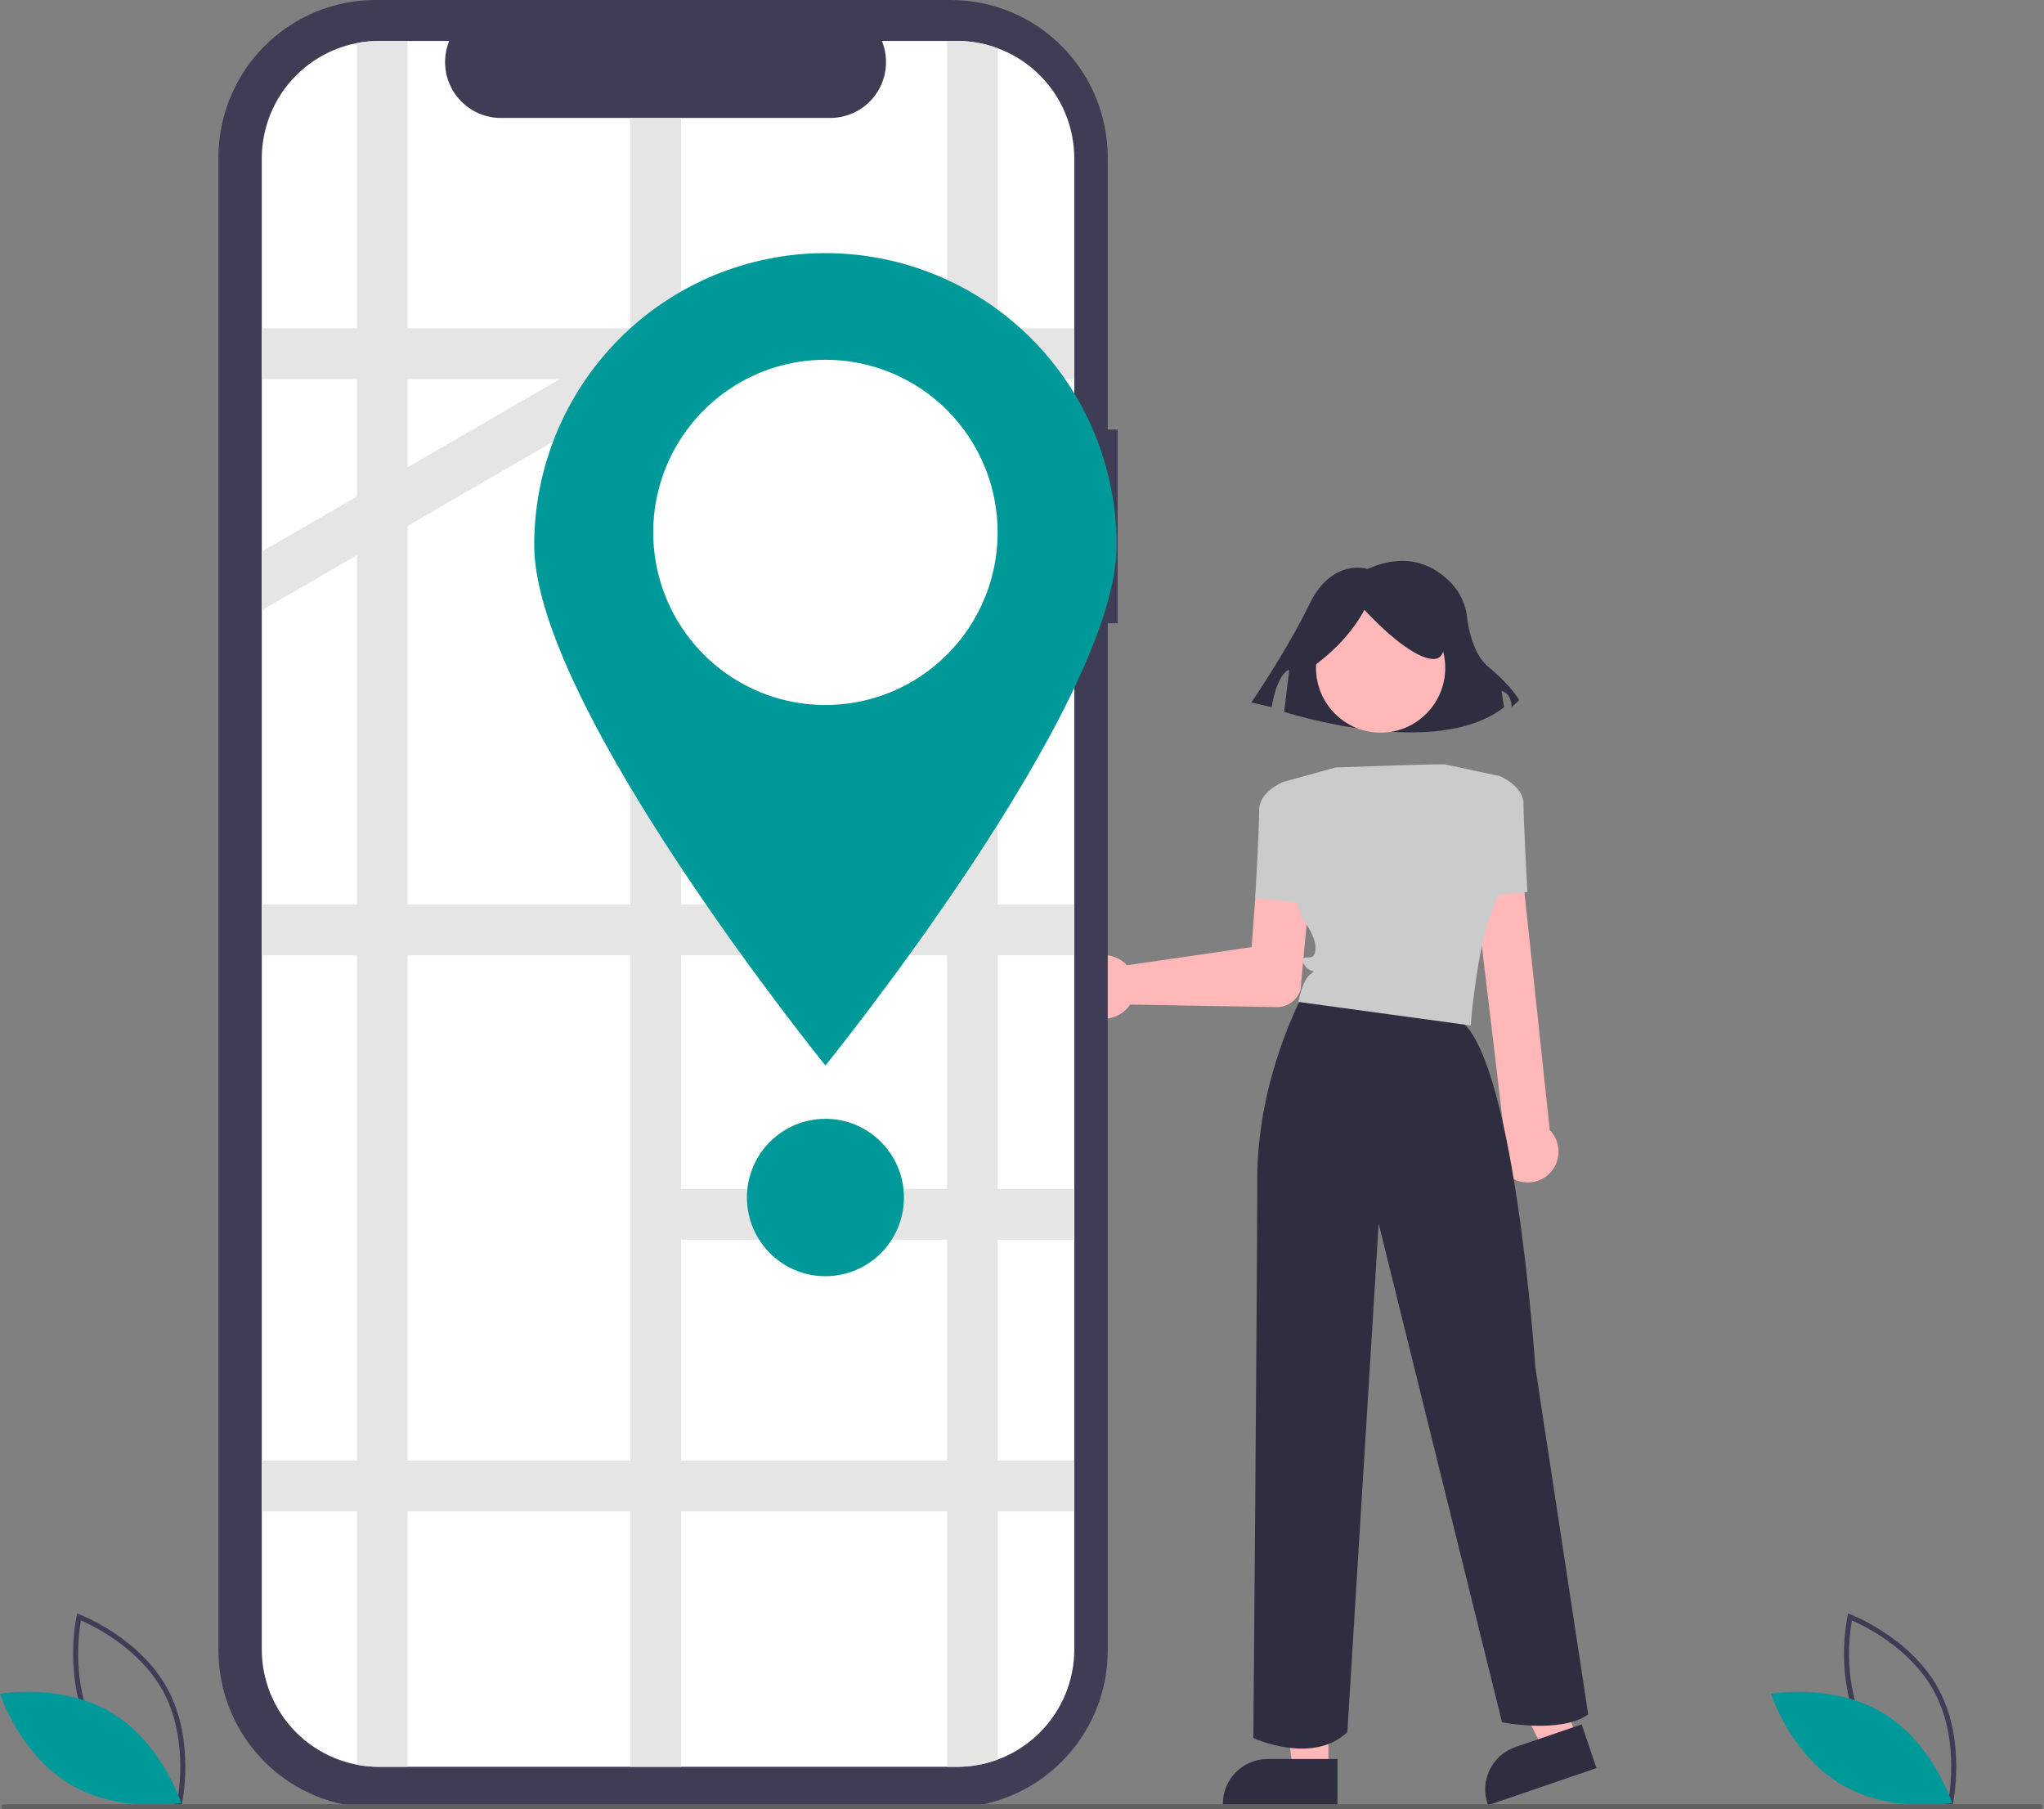 <svg width="226" height="200" viewBox="0 0 226 200" fill="none" xmlns="http://www.w3.org/2000/svg">
<rect x="0" y="0" width="226" height="200" fill="#808080" stroke="none"/>
<path d="M215.847 199.734L215.546 199.621C215.48 199.596 208.907 197.073 205.829 191.35C202.75 185.628 204.257 178.738 204.273 178.669L204.344 178.355L204.644 178.468C204.71 178.493 211.283 181.017 214.362 186.739C217.441 192.462 215.933 199.352 215.917 199.42L215.847 199.734ZM206.322 191.084C208.925 195.922 214.119 198.402 215.435 198.969C215.685 197.555 216.469 191.839 213.869 187.006C211.268 182.173 206.072 179.689 204.756 179.121C204.505 180.535 203.721 186.251 206.322 191.084Z" fill="#3F3D56"/>
<path d="M20.038 199.734L19.738 199.621C19.672 199.596 13.099 197.073 10.021 191.35C6.941 185.628 8.449 178.738 8.465 178.669L8.536 178.355L8.836 178.468C8.902 178.493 15.475 181.017 18.553 186.739C21.633 192.462 20.125 199.352 20.109 199.42L20.038 199.734ZM10.514 191.084C13.117 195.922 18.31 198.402 19.626 198.969C19.877 197.555 20.661 191.839 18.061 187.006C15.46 182.173 10.264 179.689 8.948 179.121C8.697 180.535 7.913 186.251 10.514 191.084Z" fill="#3F3D56"/>
<path d="M208.182 189.343C213.715 192.679 215.846 199.306 215.846 199.306C215.846 199.306 209.006 200.523 203.473 197.187C197.94 193.851 195.809 187.225 195.809 187.225C195.809 187.225 202.649 186.007 208.182 189.343Z" fill="#009999"/>
<path d="M12.373 189.343C17.906 192.679 20.037 199.306 20.037 199.306C20.037 199.306 13.197 200.523 7.664 197.187C2.131 193.851 0 187.225 0 187.225C0 187.225 6.84 186.007 12.373 189.343Z" fill="#009999"/>
<path d="M119.102 107.186C119.37 106.77 119.723 106.416 120.137 106.146C120.551 105.877 121.018 105.698 121.506 105.622C121.994 105.546 122.492 105.574 122.969 105.704C123.445 105.834 123.889 106.064 124.271 106.378C124.391 106.478 124.504 106.587 124.61 106.702L138.389 104.692L139.156 94.308C139.215 93.511 139.587 92.77 140.191 92.249C140.794 91.727 141.58 91.467 142.375 91.526C143.17 91.585 143.909 91.957 144.429 92.562C144.95 93.167 145.209 93.955 145.151 94.751C145.149 94.77 145.148 94.788 145.146 94.807L143.803 109.378L143.796 109.41C143.622 109.971 143.271 110.459 142.797 110.804C142.323 111.149 141.751 111.331 141.166 111.324L124.958 111.044C124.895 111.14 124.827 111.233 124.755 111.322C124.441 111.705 124.051 112.016 123.608 112.237C123.166 112.458 122.683 112.582 122.189 112.603C121.696 112.623 121.203 112.538 120.745 112.355C120.286 112.171 119.871 111.892 119.528 111.537C119.458 111.465 119.392 111.391 119.329 111.315C118.862 110.738 118.589 110.029 118.548 109.287C118.507 108.546 118.701 107.81 119.102 107.186Z" fill="#FFB7B7"/>
<path d="M146.883 195.725L142.953 195.725L141.083 180.533L146.883 180.533L146.883 195.725Z" fill="#FFB7B7"/>
<path d="M147.885 199.544L135.213 199.543V199.382C135.213 198.072 135.733 196.814 136.658 195.887C137.583 194.96 138.837 194.44 140.145 194.439H140.146L147.885 194.44L147.885 199.544Z" fill="#2F2E41"/>
<path d="M174.345 192.154L170.626 193.425L163.962 179.652L169.452 177.775L174.345 192.154Z" fill="#FFB7B7"/>
<path d="M176.523 195.444L164.53 199.543L164.478 199.391C164.056 198.151 164.143 196.793 164.719 195.616C165.296 194.439 166.316 193.541 167.554 193.117L167.554 193.117L174.88 190.613L176.523 195.444Z" fill="#2F2E41"/>
<path d="M151.211 62.894C151.211 62.894 147.299 61.599 144.784 66.778C142.27 71.956 138.358 77.653 138.358 77.653L140.593 78.171C140.593 78.171 141.152 74.546 142.549 74.028L141.99 78.688C141.99 78.688 158.755 84.126 166.299 78.171L166.019 76.358C166.019 76.358 167.137 76.617 167.137 78.171L167.975 77.394C167.975 77.394 167.137 75.84 164.622 73.769C162.972 72.409 162.405 69.822 162.21 68.205C162.055 66.836 161.469 65.552 160.537 64.539C158.866 62.744 155.821 60.836 151.211 62.894Z" fill="#2F2E41"/>
<path d="M152.652 80.988C156.598 80.988 159.797 77.782 159.797 73.828C159.797 69.874 156.598 66.668 152.652 66.668C148.707 66.668 145.508 69.874 145.508 73.828C145.508 77.782 148.707 80.988 152.652 80.988Z" fill="#FFB7B7"/>
<path d="M143.126 86.883L141.827 86.449C141.827 86.449 139.229 87.534 139.229 89.487C139.229 91.439 138.796 99.251 138.796 99.251L144.642 99.901L143.126 86.883Z" fill="#CBCBCB"/>
<path d="M166.376 129.561C165.837 128.956 165.533 128.177 165.519 127.367C165.505 126.556 165.782 125.767 166.299 125.143L162.652 94.537C162.617 93.815 162.868 93.109 163.352 92.573C163.835 92.037 164.511 91.715 165.231 91.677C165.951 91.64 166.657 91.891 167.193 92.374C167.728 92.858 168.051 93.535 168.09 94.256C168.09 94.266 168.09 94.276 168.091 94.286L171.353 124.925C171.471 125.044 171.58 125.172 171.679 125.308C171.941 125.67 172.129 126.081 172.232 126.516C172.335 126.952 172.352 127.403 172.281 127.845C172.21 128.287 172.053 128.71 171.819 129.091C171.585 129.472 171.278 129.804 170.916 130.066C170.879 130.093 170.841 130.119 170.802 130.145C170.383 130.423 169.908 130.604 169.411 130.676C168.914 130.748 168.407 130.709 167.927 130.562C167.327 130.38 166.79 130.033 166.376 129.561Z" fill="#FFB7B7"/>
<path d="M163.037 99.251L168.882 98.6C168.882 98.6 168.449 90.789 168.449 88.836C168.449 86.884 165.851 85.799 165.851 85.799L164.552 86.233L163.037 99.251Z" fill="#CBCBCB"/>
<path d="M143.993 110.088C143.993 110.088 139.013 119.212 139.013 130.277C139.013 141.343 138.58 192.114 138.58 192.114C138.58 192.114 145.075 195.151 148.972 191.463L152.436 135.267L166.076 190.378C166.076 190.378 172.571 191.68 175.602 189.51L169.756 151.106C169.756 151.106 167.375 115.089 160.88 112.486C154.385 109.882 143.993 110.088 143.993 110.088Z" fill="#2F2E41"/>
<path d="M144.932 73.872C147.461 72.037 149.509 69.924 150.863 67.411C150.863 67.411 155.505 72.58 158.341 72.838C161.178 73.097 158.599 66.636 158.599 66.636L153.442 65.344L148.542 65.861L144.674 68.445L144.932 73.872Z" fill="#2F2E41"/>
<path d="M159.797 84.496C159.797 84.496 160.003 84.385 147.673 84.836L142.513 86.26L141.827 86.449C141.827 86.449 142.477 99.467 144.209 101.854C145.941 104.241 145.508 105.543 145.075 105.76C144.642 105.977 143.559 105.543 144.209 106.627C144.858 107.712 145.724 107.061 144.858 107.712C143.992 108.363 143.559 110.75 143.559 110.75L162.611 113.354C162.611 113.354 163.261 104.892 164.993 100.552C166.725 96.213 167.158 94.477 167.158 94.477L165.859 85.798L159.797 84.496Z" fill="#CBCBCB"/>
<path d="M123.575 47.487H122.48V17.409C122.48 12.792 120.65 8.364 117.392 5.099C114.134 1.834 109.716 7.44251e-06 105.109 0L41.521 0C36.914 -1.26521e-05 32.496 1.834 29.238 5.099C25.981 8.364 24.15 12.791 24.15 17.409V182.422C24.15 187.039 25.98 191.467 29.238 194.732C32.496 197.996 36.914 199.83 41.521 199.83H105.109C107.39 199.83 109.649 199.38 111.756 198.505C113.864 197.63 115.779 196.348 117.392 194.732C119.005 193.115 120.284 191.196 121.157 189.084C122.03 186.972 122.48 184.708 122.48 182.422V68.898H123.575L123.575 47.487Z" fill="#3F3D56"/>
<path d="M118.782 17.53V182.301C118.784 184.007 118.45 185.696 117.8 187.273C117.15 188.849 116.197 190.282 114.994 191.489C113.792 192.696 112.364 193.654 110.792 194.309C109.22 194.963 107.535 195.3 105.833 195.302H41.917C38.478 195.304 35.18 193.938 32.747 191.503C30.314 189.068 28.946 185.765 28.944 182.319V17.53C28.943 15.824 29.277 14.135 29.927 12.558C30.578 10.981 31.531 9.548 32.734 8.341C33.937 7.134 35.366 6.176 36.938 5.522C38.511 4.868 40.196 4.53 41.898 4.529H49.667C49.286 5.467 49.14 6.485 49.243 7.492C49.346 8.5 49.695 9.466 50.259 10.307C50.823 11.148 51.584 11.836 52.476 12.312C53.368 12.789 54.363 13.038 55.374 13.038H91.803C92.814 13.038 93.809 12.789 94.701 12.312C95.593 11.836 96.355 11.148 96.918 10.307C97.482 9.466 97.831 8.5 97.934 7.492C98.037 6.485 97.892 5.467 97.51 4.529H105.809C109.247 4.526 112.545 5.892 114.978 8.326C117.411 10.759 118.779 14.062 118.782 17.507V17.53L118.782 17.53Z" fill="white"/>
<path d="M118.783 41.908V36.295H110.307V5.332C108.867 4.799 107.344 4.527 105.81 4.529H104.707V36.295H75.305V13.038H69.705V36.295H45.065V4.529H41.917C41.094 4.528 40.273 4.606 39.464 4.762V36.295H28.944V41.908H39.464V54.889L28.945 60.976V67.458L39.464 61.371V99.996H28.944V105.608H39.464V161.451H28.944V167.063H39.464V195.069C40.273 195.225 41.094 195.303 41.917 195.302H45.065V167.063H69.705V195.302H75.305V167.063H104.707V195.302H105.81C107.344 195.304 108.867 195.032 110.307 194.499V167.063H118.783V161.451H110.307V137.037H118.707V131.425H110.307V105.608H118.783V99.996H110.307V65.76H118.783V60.148H110.307V41.908L118.783 41.908ZM61.902 41.908L61.902 41.908L45.065 51.651L45.065 51.651V41.908H61.902ZM45.065 58.13L45.065 58.13L69.705 43.872V99.996H45.065V58.13ZM45.065 161.451V105.608H69.705V161.451H45.065ZM104.707 161.451H75.305V137.037H104.707V161.451ZM104.707 131.425H75.305V105.608H104.707V131.425ZM104.707 99.996H75.305V65.76H104.707V99.996ZM104.707 60.148H75.305V41.908H104.707V60.148Z" fill="#E5E5E5"/>
<path d="M123.467 60.252C123.467 78.074 91.266 117.778 91.266 117.778C91.266 117.778 59.065 78.074 59.065 60.252C59.065 51.693 62.458 43.484 68.496 37.432C74.535 31.38 82.726 27.98 91.266 27.98C99.806 27.98 107.997 31.38 114.036 37.432C120.075 43.484 123.467 51.693 123.467 60.252Z" fill="#009999"/>
<path d="M110.307 58.85C110.307 62.624 109.19 66.313 107.098 69.451C105.006 72.589 102.032 75.035 98.553 76.479C95.074 77.923 91.245 78.301 87.552 77.565C83.858 76.829 80.465 75.011 77.802 72.343C75.14 69.674 73.326 66.274 72.591 62.572C71.857 58.871 72.234 55.034 73.675 51.547C75.116 48.06 77.557 45.08 80.688 42.983C83.819 40.887 87.5 39.768 91.266 39.768C93.766 39.766 96.241 40.259 98.55 41.216C100.86 42.173 102.958 43.578 104.726 45.348C106.495 47.118 107.897 49.22 108.855 51.534C109.812 53.847 110.306 56.327 110.307 58.832V58.85Z" fill="white"/>
<path d="M91.266 141.07C96.06 141.07 99.946 137.175 99.946 132.371C99.946 127.567 96.06 123.672 91.266 123.672C86.472 123.672 82.585 127.567 82.585 132.371C82.585 137.175 86.472 141.07 91.266 141.07Z" fill="#009999"/>
<path d="M225.564 200.001H0.436C0.362 200.001 0.291 199.971 0.238 199.919C0.186 199.866 0.156 199.794 0.156 199.72C0.156 199.646 0.186 199.574 0.238 199.522C0.291 199.469 0.362 199.439 0.436 199.439H225.564C225.639 199.439 225.71 199.469 225.762 199.522C225.815 199.574 225.844 199.646 225.844 199.72C225.844 199.794 225.815 199.866 225.762 199.919C225.71 199.971 225.639 200.001 225.564 200.001Z" fill="#616161"/>
</svg>

